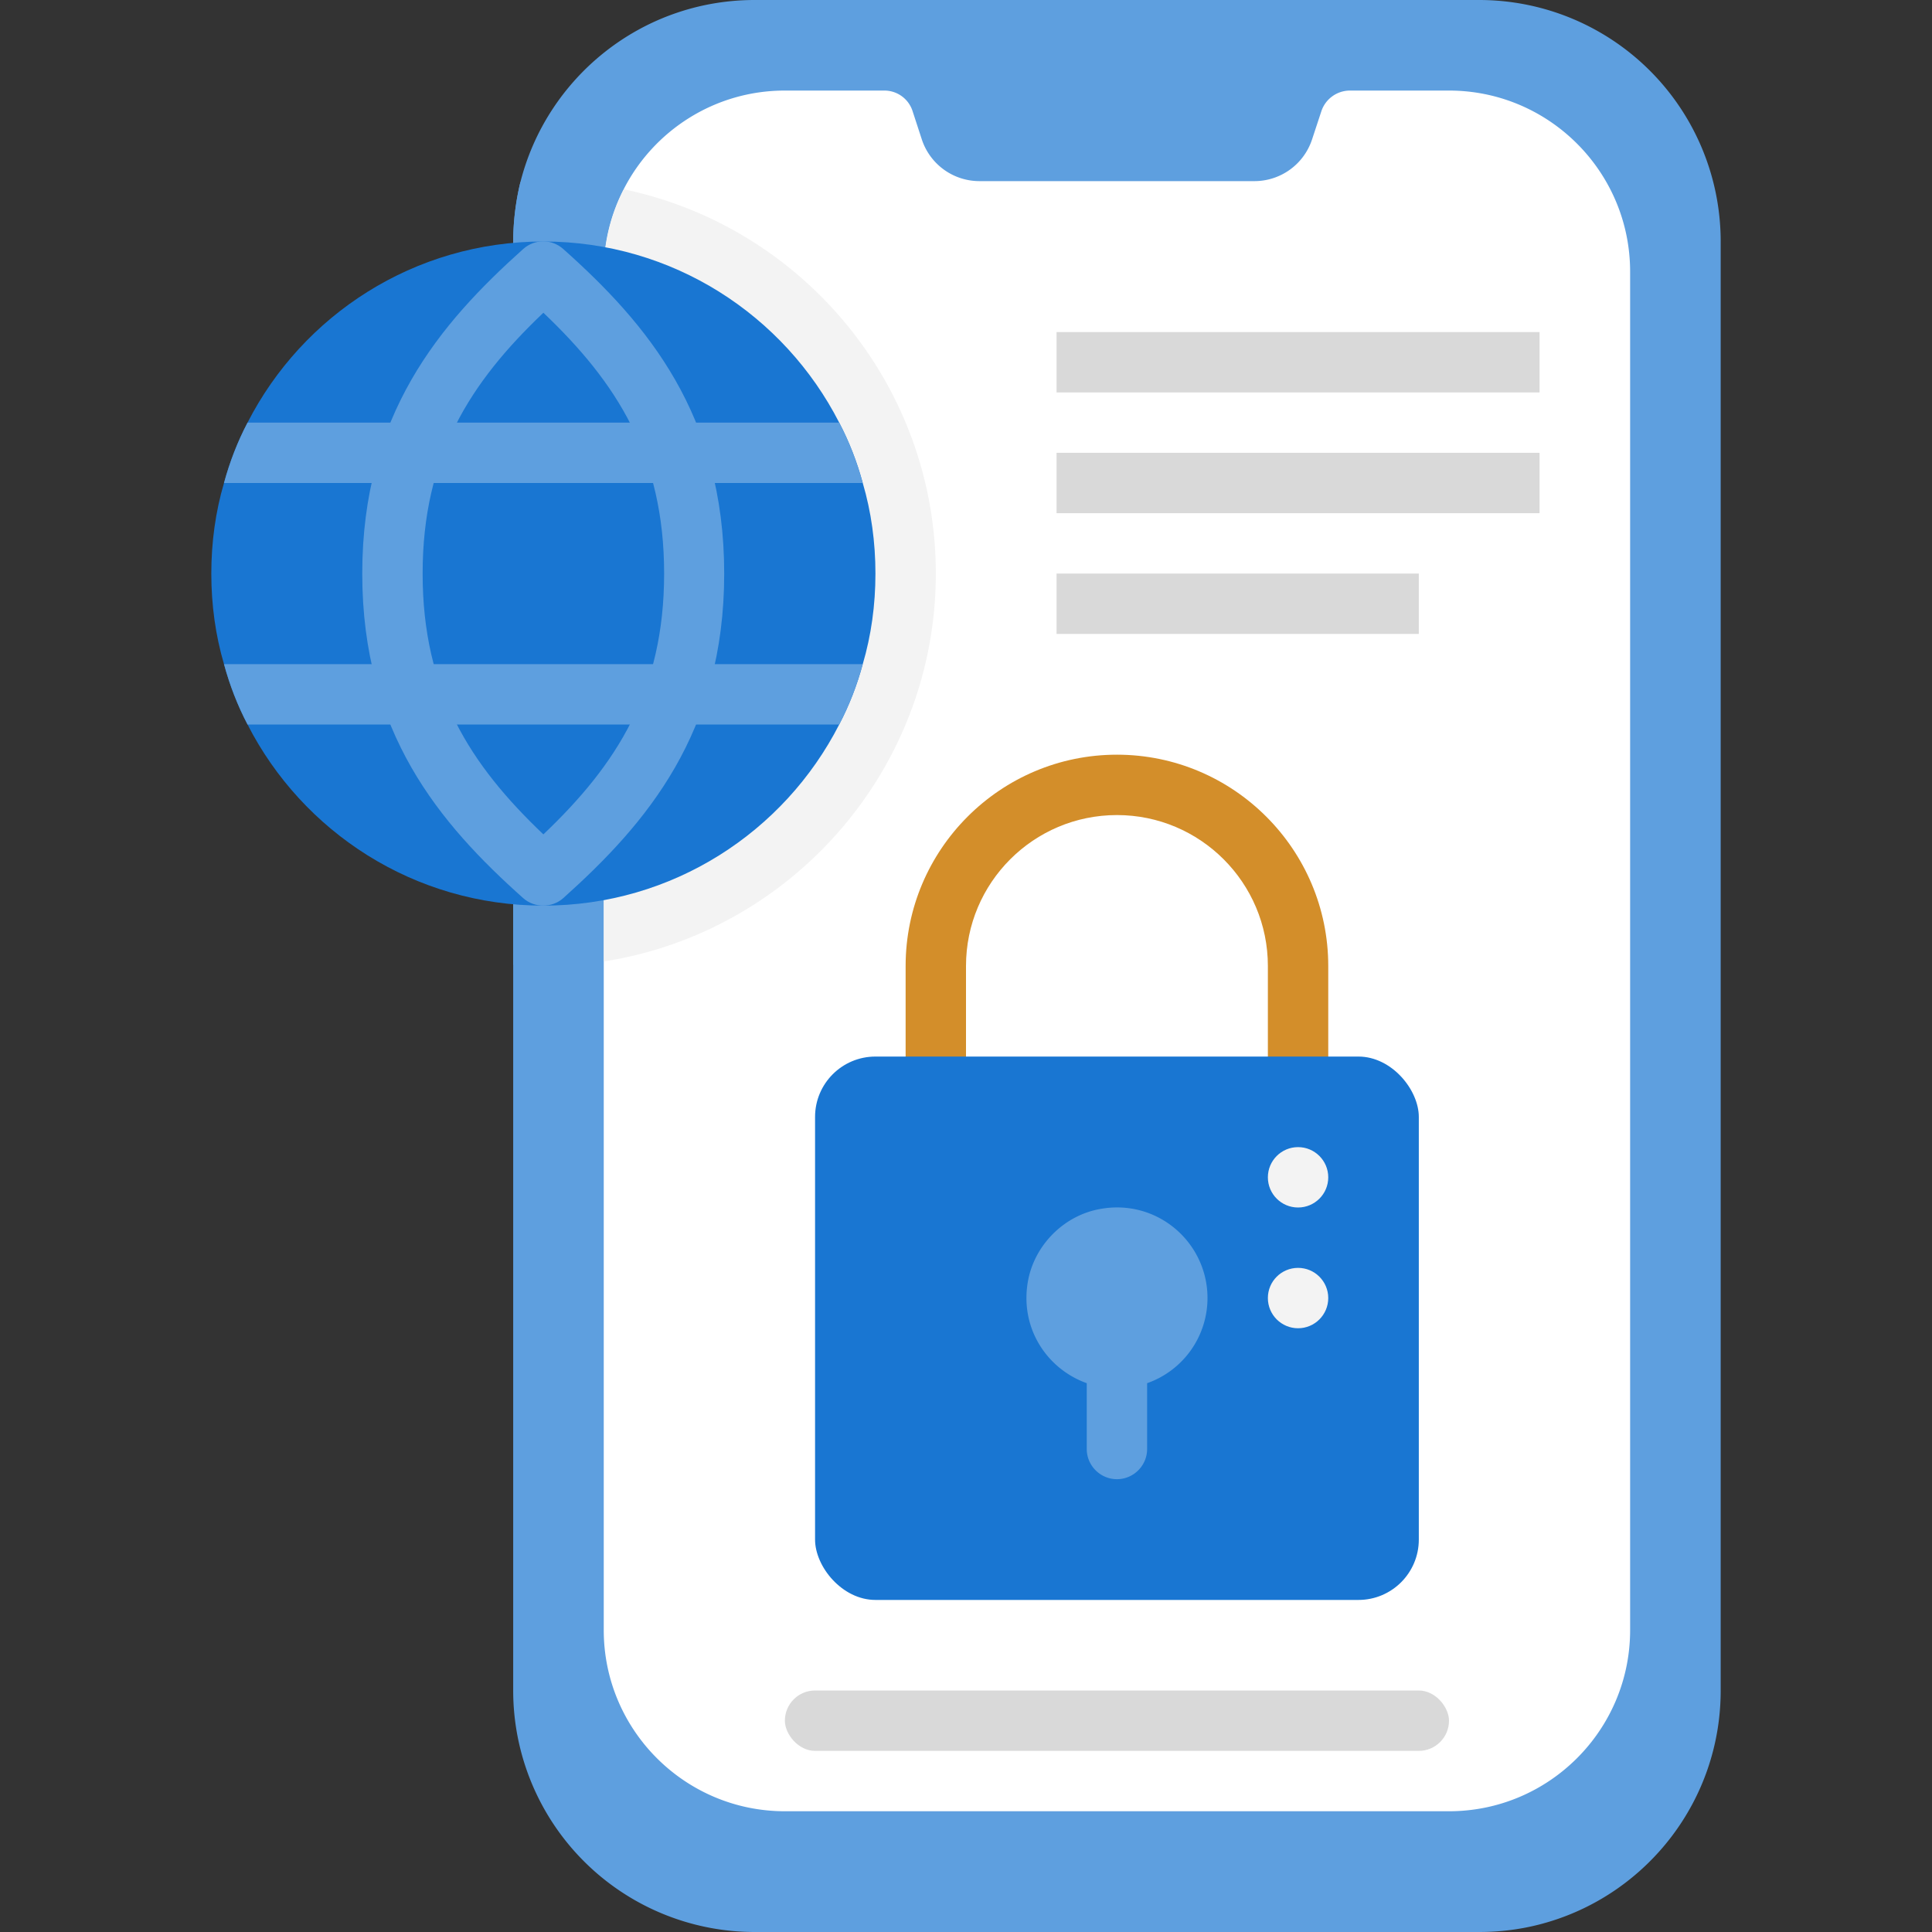<svg xmlns="http://www.w3.org/2000/svg" viewBox="0 0 64 64" xmlns:v="https://vecta.io/nano"><rect x="0" y="0" width="64" height="64" fill="#333333" stroke="none"/><path d="M57 8v48c0 3.64-2.43 6.71-5.75 7.68-.71.21-1.47.32-2.25.32H25a8 8 0 0 1-8-8V8a8.5 8.5 0 0 1 .24-1.97C18.12 2.56 21.26 0 25 0h24a8 8 0 0 1 8 8z" fill="#5e9fdf"/><path d="M54 9v45c0 3.31-2.69 6-6 6H26c-3.31 0-6-2.69-6-6V9a5.95 5.95 0 0 1 .66-2.73C21.65 4.33 23.67 3 26 3h3.29a.98.98 0 0 1 .94.68l.31.95A2.01 2.01 0 0 0 32.44 6h9.12a2.01 2.01 0 0 0 1.9-1.37l.31-.94a1 1 0 0 1 .95-.69H48c3.31 0 6 2.69 6 6z" fill="#fff"/><rect x="26" y="56" width="22" height="2" rx="1" fill="#d9d9d9"/><path d="M43,37c-.55,0-1-.45-1-1v-4c0-2.76-2.24-5-5-5s-5,2.24-5,5v4c0,.55-.45,1-1,1s-1-.45-1-1v-4c0-3.86,3.14-7,7-7s7,3.14,7,7v4c0,.55-.45,1-1,1Z" fill="#d38e2a"/><rect x="27" y="35" width="20" height="18" rx="2" fill="#1976d2"/><g fill="#f3f3f3"><circle cx="43" cy="39" r="1"/><circle cx="43" cy="43" r="1"/></g><path d="M40 43c0-1.84-1.66-3.3-3.56-2.95-1.18.21-2.15 1.17-2.38 2.35-.3 1.56.6 2.94 1.94 3.42V48c0 .55.45 1 1 1h0c.55 0 1-.45 1-1v-2.18A2.99 2.99 0 0 0 40 43zM20.66 6.27A5.95 5.95 0 0 0 20 9v22.85c-.66.1-1.32.15-2 .15-.34 0-.67-.01-1-.04V8a8.5 8.5 0 0 1 .24-1.97L18 6c.91 0 1.8.09 2.66.27z" fill="#5e9fdf"/><path d="M31 19c0 6.49-4.78 11.88-11 12.85V9a5.95 5.95 0 0 1 .66-2.73C26.56 7.5 31 12.74 31 19z" fill="#f3f3f3"/><path d="M29 19c0 1.04-.14 2.05-.42 3-.19.7-.45 1.37-.78 2-1.82 3.56-5.52 6-9.8 6s-7.98-2.44-9.8-6c-.33-.63-.59-1.3-.78-2-.28-.95-.42-1.96-.42-3s.14-2.05.42-3c.19-.7.45-1.37.78-2 1.82-3.56 5.52-6 9.8-6s7.98 2.44 9.8 6c.33.63.59 1.3.78 2 .28.95.42 1.96.42 3z" fill="#1976d2"/><g fill="#5e9fdf"><path d="M18 30c-.24 0-.48-.08-.67-.25C14.56 27.28 12 24.26 12 19s2.56-8.27 5.33-10.75c.38-.34.95-.34 1.33 0 2.77 2.47 5.33 5.49 5.33 10.75s-2.56 8.27-5.33 10.75c-.19.17-.43.25-.67.25zm0-19.64c-2.43 2.31-4 4.76-4 8.64s1.57 6.33 4 8.64c2.43-2.31 4-4.76 4-8.64s-1.57-6.33-4-8.64z"/><path d="M27.8 14H8.2c-.33.63-.59 1.3-.78 2h21.16c-.19-.7-.45-1.37-.78-2zM8.2 24h19.6c.33-.63.59-1.3.78-2H7.42c.19.7.45 1.37.78 2z"/></g><path d="M35 11h16v2H35zm0 4h16v2H35zm0 4h12v2H35z" fill="#d9d9d9"/></svg>